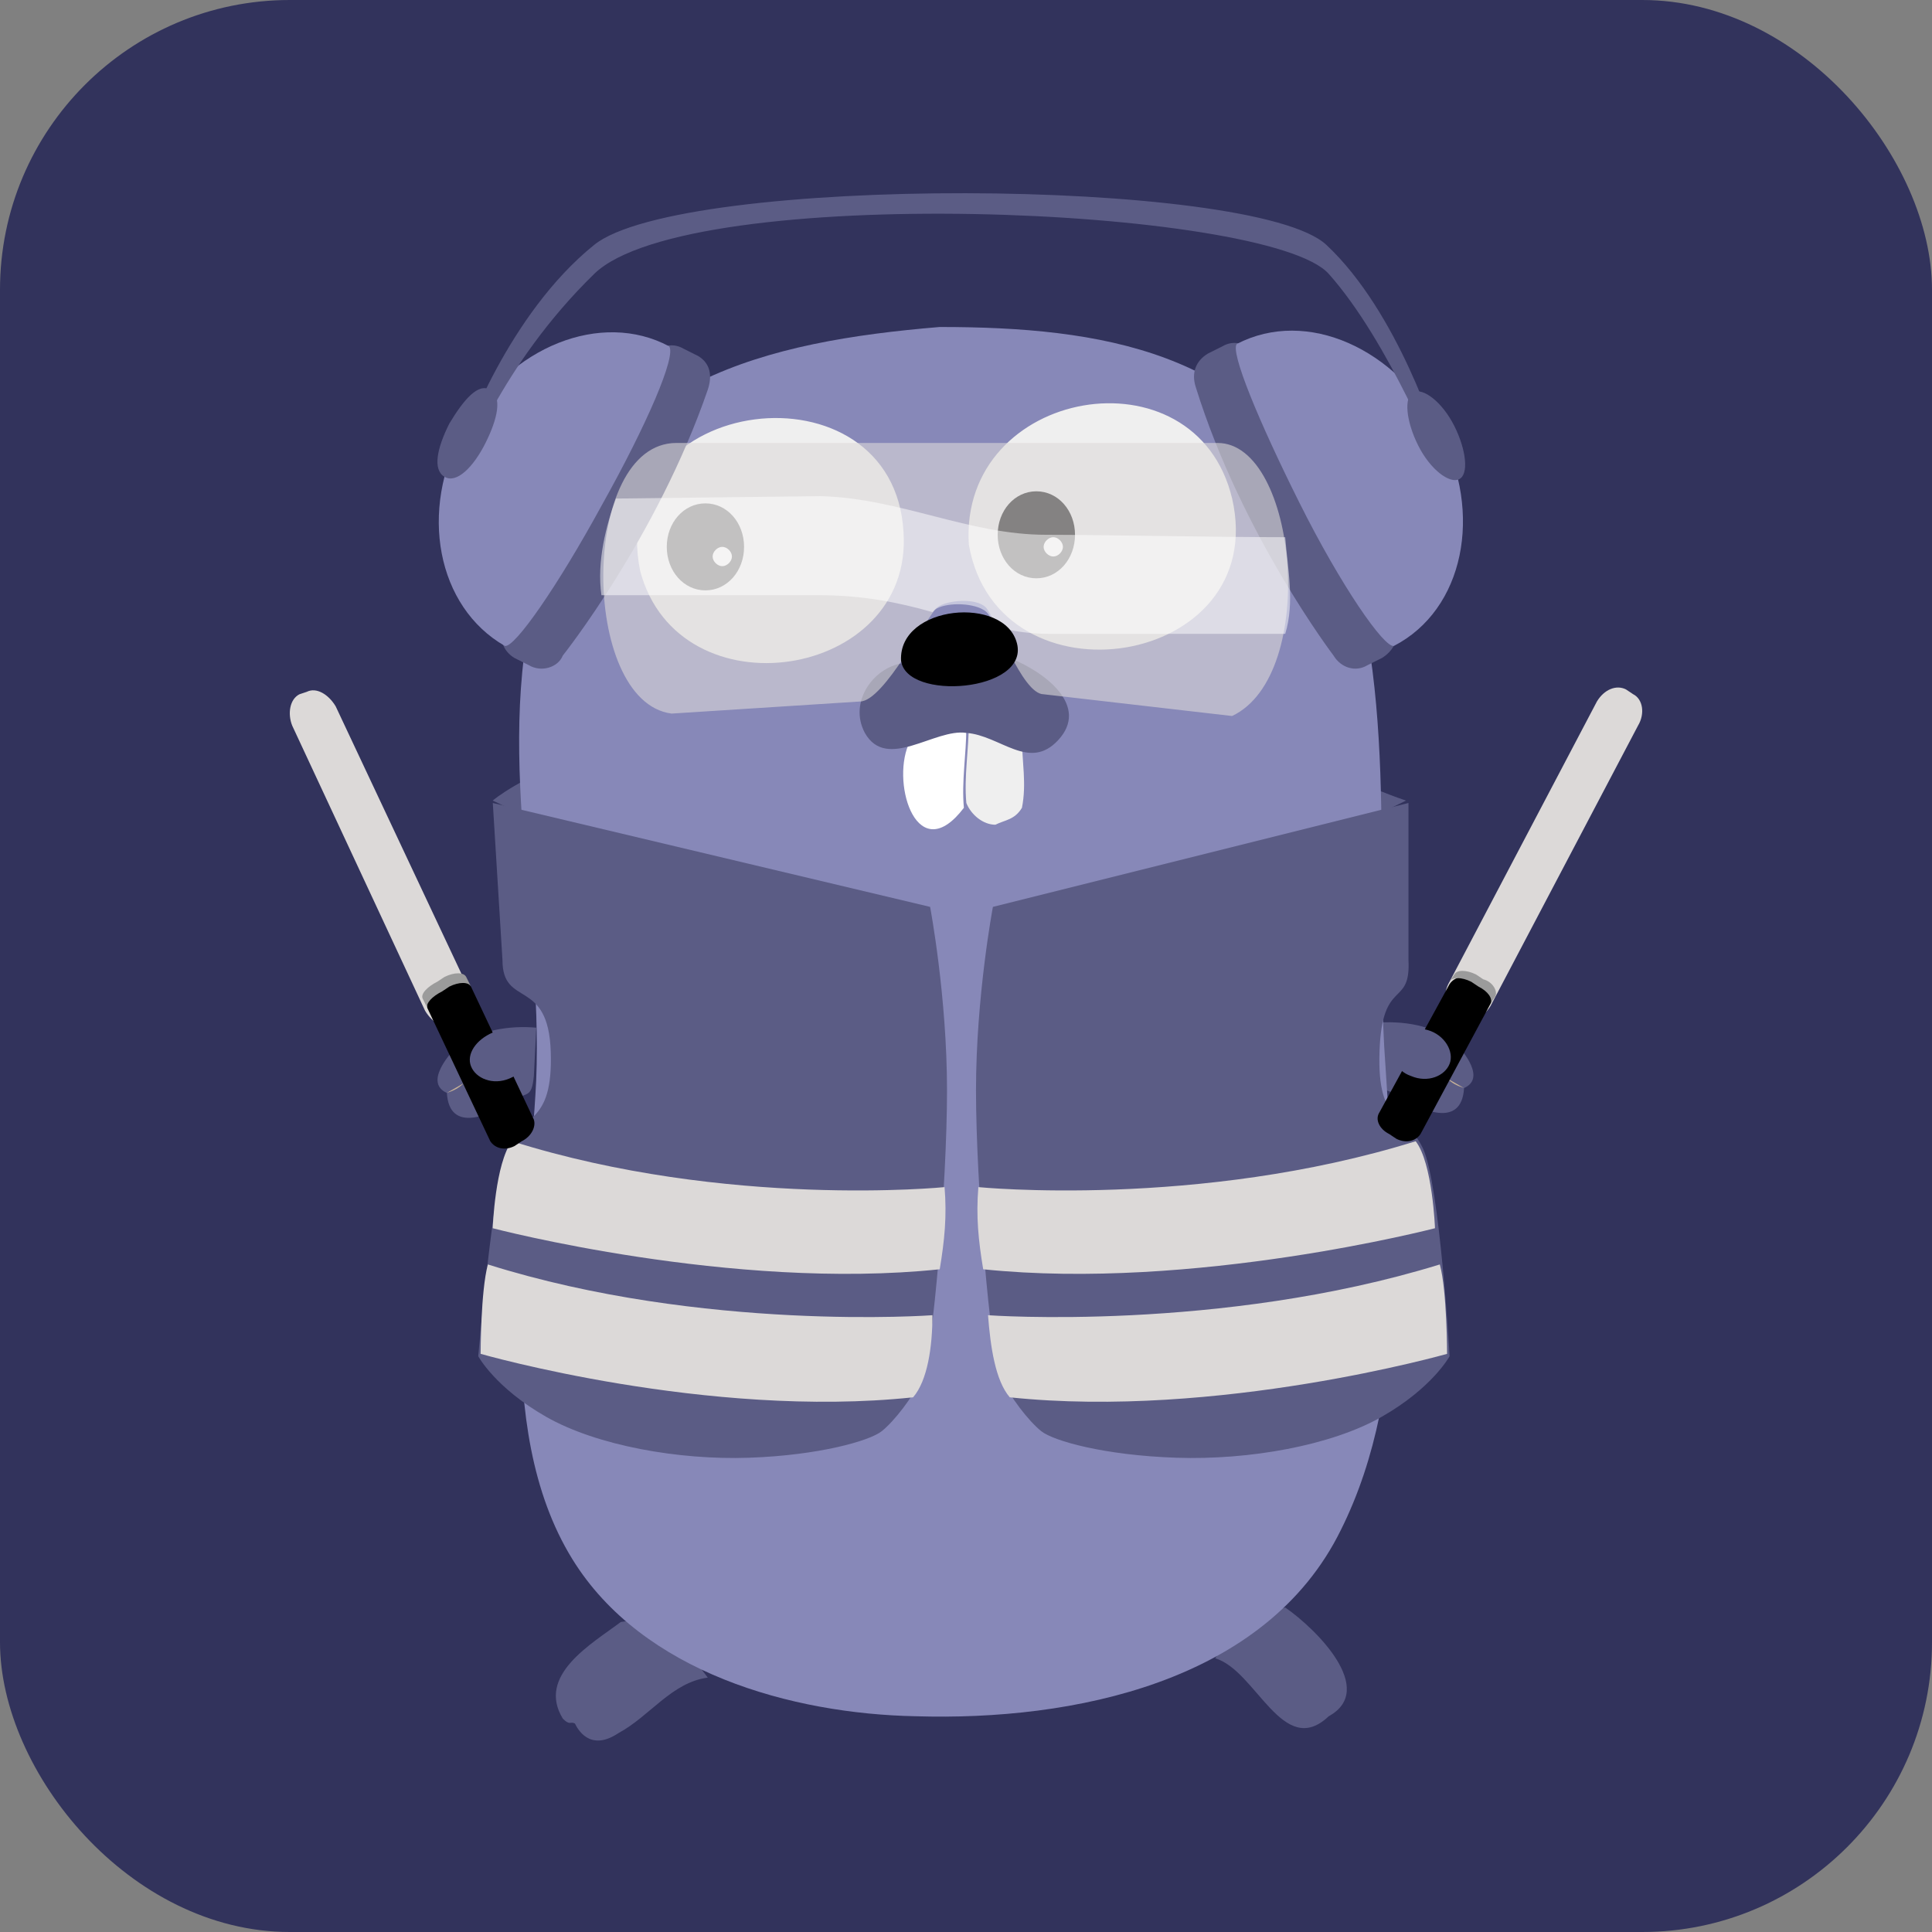<svg width="40" height="40" viewBox="0 0 40 40" fill="none" xmlns="http://www.w3.org/2000/svg">
<rect x="0" y="0" width="40" height="40" fill="#808080" stroke="none"/>
<rect width="40" height="40" rx="6" fill="#32335C"/>
<path d="M19.806 21.127L29.11 16.575C27.309 15.974 25.558 14.573 19.305 14.573C12.502 14.573 10.201 16.575 10.201 16.575L19.806 21.127Z" fill="#5B5C85"/>
<path d="M9.252 22.628C8.802 22.427 9.252 21.877 9.452 21.677C9.902 21.327 10.553 21.227 11.103 21.277L11.053 22.277C11.003 22.777 10.903 22.577 10.553 22.828C10.152 23.078 9.302 23.478 9.252 22.628Z" fill="#5B5C85"/>
<path d="M9.6 22.427C9.5 22.527 9.4 22.578 9.25 22.628L9.6 22.427Z" fill="#C6B198"/>
<path d="M13.104 8.871C10.452 7.12 7.951 11.372 11.303 12.273L13.104 8.871ZM28.01 11.922C31.062 10.872 28.711 6.72 26.059 8.571L28.01 11.922Z" fill="#37ABC8"/>
<path d="M26.61 33.282C25.959 33.382 25.509 33.832 25.159 34.333C26.009 34.583 26.56 36.434 27.51 35.533C28.511 34.983 27.26 33.732 26.61 33.282ZM14.654 34.733C14.204 34.133 13.654 33.432 12.853 33.582C12.253 34.032 11.103 34.683 11.653 35.583C11.803 35.733 11.803 35.633 11.903 35.683C11.953 35.783 12.203 36.283 12.803 35.883C13.454 35.533 13.904 34.833 14.654 34.733Z" fill="#5B5C85"/>
<path d="M12.052 9.871C11.601 9.621 11.151 9.571 10.901 10.071C10.651 10.572 10.951 10.872 11.401 11.122L12.052 9.871ZM26.659 9.421C27.109 9.171 27.559 9.121 27.809 9.621C28.059 10.121 27.759 10.422 27.309 10.672L26.659 9.421Z" fill="#077E91"/>
<path d="M30.312 22.527C30.762 22.327 30.312 21.777 30.112 21.577C29.662 21.227 29.061 21.127 28.461 21.177L28.511 22.177C28.561 22.678 28.661 22.477 29.011 22.728C29.411 22.978 30.262 23.378 30.312 22.527Z" fill="#5B5C85"/>
<path d="M29.961 22.327C30.061 22.427 30.161 22.477 30.311 22.527L29.961 22.327Z" fill="#C6B198"/>
<path d="M19.455 6.77C15.853 7.07 12.552 7.871 11.301 11.572C10.101 15.124 11.251 18.776 11.101 22.377C10.951 25.429 10.151 29.53 11.851 32.282C13.302 34.633 16.404 35.483 18.955 35.533C22.206 35.633 26.208 34.833 27.759 31.681C29.259 28.68 28.859 24.928 28.659 21.677C28.459 17.925 29.009 14.023 27.559 10.472C25.908 7.27 22.806 6.77 19.455 6.77Z" fill="#8788B8"/>
<path d="M20.058 11.272C19.857 8.021 24.76 7.17 25.51 10.322C26.31 13.823 20.658 14.724 20.058 11.272ZM13.254 11.822C12.504 8.121 18.507 7.42 18.707 11.022C18.907 14.073 14.055 14.824 13.254 11.822ZM20.058 14.974C20.058 15.524 19.957 16.074 20.007 16.625C20.108 16.875 20.358 17.075 20.608 17.075C20.808 16.975 21.008 16.975 21.158 16.725C21.258 16.224 21.158 15.774 21.158 15.274L20.058 14.974Z" fill="#EFEFEF"/>
<path d="M14.605 12.223C15.055 12.223 15.405 11.822 15.405 11.322C15.405 10.822 15.055 10.422 14.605 10.422C14.155 10.422 13.805 10.822 13.805 11.322C13.805 11.822 14.155 12.223 14.605 12.223Z" fill="black"/>
<path d="M14.954 11.722C15.054 11.722 15.154 11.622 15.154 11.522C15.154 11.422 15.054 11.322 14.954 11.322C14.854 11.322 14.754 11.422 14.754 11.522C14.754 11.622 14.854 11.722 14.954 11.722Z" fill="white"/>
<path d="M21.457 11.973C21.907 11.973 22.257 11.572 22.257 11.072C22.257 10.572 21.907 10.172 21.457 10.172C21.006 10.172 20.656 10.572 20.656 11.072C20.656 11.572 21.006 11.973 21.457 11.973Z" fill="black"/>
<path d="M21.807 11.522C21.907 11.522 22.007 11.422 22.007 11.322C22.007 11.222 21.907 11.122 21.807 11.122C21.707 11.122 21.607 11.222 21.607 11.322C21.607 11.422 21.707 11.522 21.807 11.522ZM20.006 15.074C20.006 15.624 19.906 16.174 19.956 16.725C19.006 17.975 18.455 16.274 18.805 15.424L20.006 15.074Z" fill="white"/>
<path d="M20.907 13.623C21.658 13.923 22.558 14.624 21.908 15.324C21.307 15.974 20.707 15.224 20.007 15.174C19.357 15.074 18.356 15.974 17.906 15.174C17.556 14.524 18.106 13.773 18.756 13.723L20.907 13.623Z" fill="#5B5C85"/>
<path d="M19.257 18.776C19.257 18.776 19.607 20.627 19.607 22.577C19.607 24.528 19.307 28.03 19.107 28.48C18.907 28.93 18.506 29.431 18.256 29.631C18.006 29.831 16.956 30.131 15.505 30.181C14.054 30.231 12.354 29.931 11.303 29.331C10.252 28.73 9.902 28.08 9.902 28.08C9.902 28.08 10.203 24.528 10.503 23.778C10.803 23.028 11.453 23.328 11.403 21.777C11.353 20.226 10.403 20.877 10.403 19.876L10.203 16.625L19.257 18.776Z" fill="#5B5C85"/>
<path d="M19.456 26.279C19.556 25.679 19.606 25.179 19.556 24.578C19.556 24.578 15.053 25.029 10.601 23.628C10.251 24.078 10.201 25.429 10.201 25.429C10.201 25.429 15.154 26.73 19.456 26.279ZM18.905 28.93C19.205 28.58 19.305 27.88 19.305 27.23C19.305 27.23 14.553 27.58 10.101 26.179C9.951 26.73 9.951 28.03 9.951 28.03C9.951 28.03 14.653 29.381 18.905 28.93Z" fill="#DCD9D8"/>
<path d="M20.557 18.776C20.557 18.776 20.207 20.627 20.207 22.577C20.207 24.528 20.507 28.03 20.707 28.48C20.907 28.93 21.308 29.431 21.558 29.631C21.808 29.831 22.858 30.131 24.359 30.181C25.86 30.231 27.56 29.931 28.611 29.331C29.661 28.73 30.012 28.08 30.012 28.08C30.012 28.08 29.811 24.528 29.461 23.778C29.111 23.028 28.511 23.328 28.561 21.777C28.611 20.226 29.211 20.877 29.161 19.876V16.625L20.557 18.776Z" fill="#5B5C85"/>
<path d="M20.356 26.279C20.256 25.679 20.206 25.179 20.256 24.578C20.256 24.578 24.808 25.029 29.31 23.628C29.66 24.078 29.71 25.429 29.71 25.429C29.71 25.429 24.708 26.73 20.356 26.279ZM20.906 28.93C20.606 28.58 20.506 27.88 20.456 27.23C20.456 27.23 25.258 27.58 29.81 26.179C29.96 26.73 29.96 28.03 29.96 28.03C29.96 28.03 25.208 29.381 20.906 28.93Z" fill="#DCD9D8"/>
<path d="M33.913 15.024C34.063 14.774 34.013 14.473 33.813 14.373L33.663 14.273C33.463 14.173 33.213 14.273 33.062 14.524L30.011 20.326C29.861 20.576 29.911 20.876 30.111 20.977L30.261 21.076C30.461 21.177 30.711 21.076 30.861 20.826L33.913 15.024Z" fill="#DCD9D8"/>
<path d="M30.862 20.777C30.962 20.627 30.862 20.426 30.662 20.326L30.512 20.276C30.311 20.176 30.111 20.226 30.011 20.376L28.561 23.028C28.461 23.178 28.561 23.378 28.761 23.478L28.911 23.578C29.111 23.678 29.311 23.628 29.411 23.478L30.862 20.777Z" fill="black"/>
<path d="M30.96 20.626L30.86 20.776C30.91 20.676 30.81 20.526 30.61 20.426L30.46 20.326C30.26 20.226 30.06 20.226 30.01 20.326L30.11 20.176C30.16 20.076 30.36 20.076 30.56 20.176L30.71 20.276C30.91 20.326 31.01 20.526 30.96 20.626Z" fill="#9B9B9B"/>
<path d="M29.212 22.277C29.562 22.427 29.912 22.277 30.012 22.027C30.112 21.777 29.912 21.427 29.562 21.327C29.212 21.227 28.862 21.327 28.762 21.577C28.712 21.827 28.912 22.177 29.212 22.277Z" fill="#5B5C85"/>
<path d="M6.05 15.024C5.95 14.774 6 14.474 6.2 14.374L6.35 14.324C6.55 14.223 6.8 14.374 6.95 14.624L9.702 20.476C9.802 20.727 9.752 21.027 9.552 21.127L9.402 21.227C9.201 21.327 8.951 21.177 8.801 20.927L6.05 15.024Z" fill="#DCD9D8"/>
<path d="M8.851 20.877C8.801 20.727 8.901 20.526 9.101 20.426L9.251 20.326C9.451 20.226 9.651 20.276 9.751 20.426L11.052 23.178C11.102 23.328 11.002 23.528 10.802 23.628L10.652 23.728C10.451 23.828 10.251 23.778 10.151 23.628L8.851 20.877Z" fill="black"/>
<path d="M8.752 20.677L8.852 20.877C8.802 20.777 8.952 20.627 9.152 20.527L9.302 20.427C9.502 20.326 9.702 20.326 9.752 20.427L9.652 20.227C9.602 20.126 9.402 20.126 9.202 20.227L9.052 20.326C8.852 20.427 8.702 20.577 8.752 20.677Z" fill="#9B9B9B"/>
<path d="M10.203 21.377C9.852 21.527 9.652 21.827 9.752 22.077C9.852 22.327 10.203 22.477 10.553 22.327C10.903 22.177 11.103 21.877 11.003 21.627C10.903 21.377 10.553 21.277 10.203 21.377Z" fill="#5B5C85"/>
<path d="M11.652 13.573C11.652 13.573 13.603 11.122 14.653 8.071C14.753 7.771 14.703 7.52 14.453 7.37L14.153 7.22C13.903 7.07 13.603 7.17 13.453 7.42L10.451 12.923C10.301 13.173 10.401 13.473 10.652 13.623L10.952 13.773C11.202 13.923 11.552 13.823 11.652 13.573Z" fill="#5B5C85"/>
<path d="M12.453 10.472C11.553 12.123 10.652 13.423 10.452 13.373C9.052 12.573 8.652 10.572 9.602 8.871C10.552 7.17 12.453 6.42 13.854 7.17C14.004 7.37 13.404 8.771 12.453 10.472Z" fill="#8788B8"/>
<path d="M27.61 13.573C27.61 13.573 25.709 11.072 24.759 8.021C24.659 7.721 24.759 7.47 25.009 7.32L25.309 7.17C25.559 7.02 25.86 7.12 26.01 7.37L28.861 12.923C29.011 13.173 28.861 13.473 28.611 13.623L28.311 13.773C28.061 13.923 27.76 13.823 27.61 13.573Z" fill="#5B5C85"/>
<path d="M26.91 10.422C27.76 12.123 28.66 13.423 28.86 13.373C30.311 12.623 30.711 10.622 29.811 8.921C28.91 7.22 27.06 6.37 25.609 7.12C25.459 7.27 26.059 8.721 26.91 10.422Z" fill="#8788B8"/>
<path d="M29.761 9.121C29.761 9.121 28.96 6.47 27.46 5.069C25.959 3.669 14.104 3.619 12.303 5.069C10.502 6.52 9.602 9.121 9.602 9.121V9.721C9.602 9.721 10.352 7.57 12.303 5.67C14.254 3.769 26.259 4.269 27.51 5.67C28.76 7.07 29.811 9.721 29.811 9.721V9.121H29.761Z" fill="#5B5C85"/>
<path d="M29.261 8.121C29.061 8.221 29.111 8.721 29.361 9.221C29.611 9.721 30.011 10.021 30.211 9.921C30.411 9.821 30.361 9.321 30.111 8.821C29.861 8.321 29.461 8.021 29.261 8.121ZM9.302 8.771C9.051 9.271 8.951 9.721 9.202 9.871C9.452 10.021 9.802 9.671 10.052 9.171C10.302 8.671 10.402 8.221 10.152 8.071C9.902 7.921 9.602 8.271 9.302 8.771Z" fill="#5B5C85"/>
<path opacity="0.6" d="M25.209 9.171C26.86 9.171 27.31 13.974 25.509 14.824L21.607 14.374C21.157 14.374 20.607 12.773 20.407 12.573C20.206 12.373 19.606 12.423 19.406 12.573C19.206 12.723 18.306 14.524 17.805 14.524L13.904 14.774C12.003 14.524 12.003 9.171 14.004 9.171H25.209Z" fill="#DCD9D8"/>
<path opacity="0.5" d="M17.005 10.272C18.655 10.322 20.056 11.072 21.657 11.072C22.807 11.072 25.158 11.122 26.609 11.122C26.659 11.773 26.809 12.473 26.609 13.123H21.707C21.357 13.123 20.956 13.073 20.606 12.973C20.506 12.773 20.456 12.673 20.356 12.623C20.106 12.473 19.556 12.473 19.356 12.623L19.306 12.673C18.605 12.473 17.855 12.323 16.954 12.323H12.452C12.352 11.622 12.552 10.872 12.752 10.322L17.005 10.272Z" fill="white"/>
<path d="M18.655 13.673C18.655 13.673 18.605 12.973 18.655 13.673C18.755 14.524 21.306 14.324 21.056 13.323C20.806 12.323 18.605 12.523 18.655 13.673Z" fill="black"/>
</svg>
